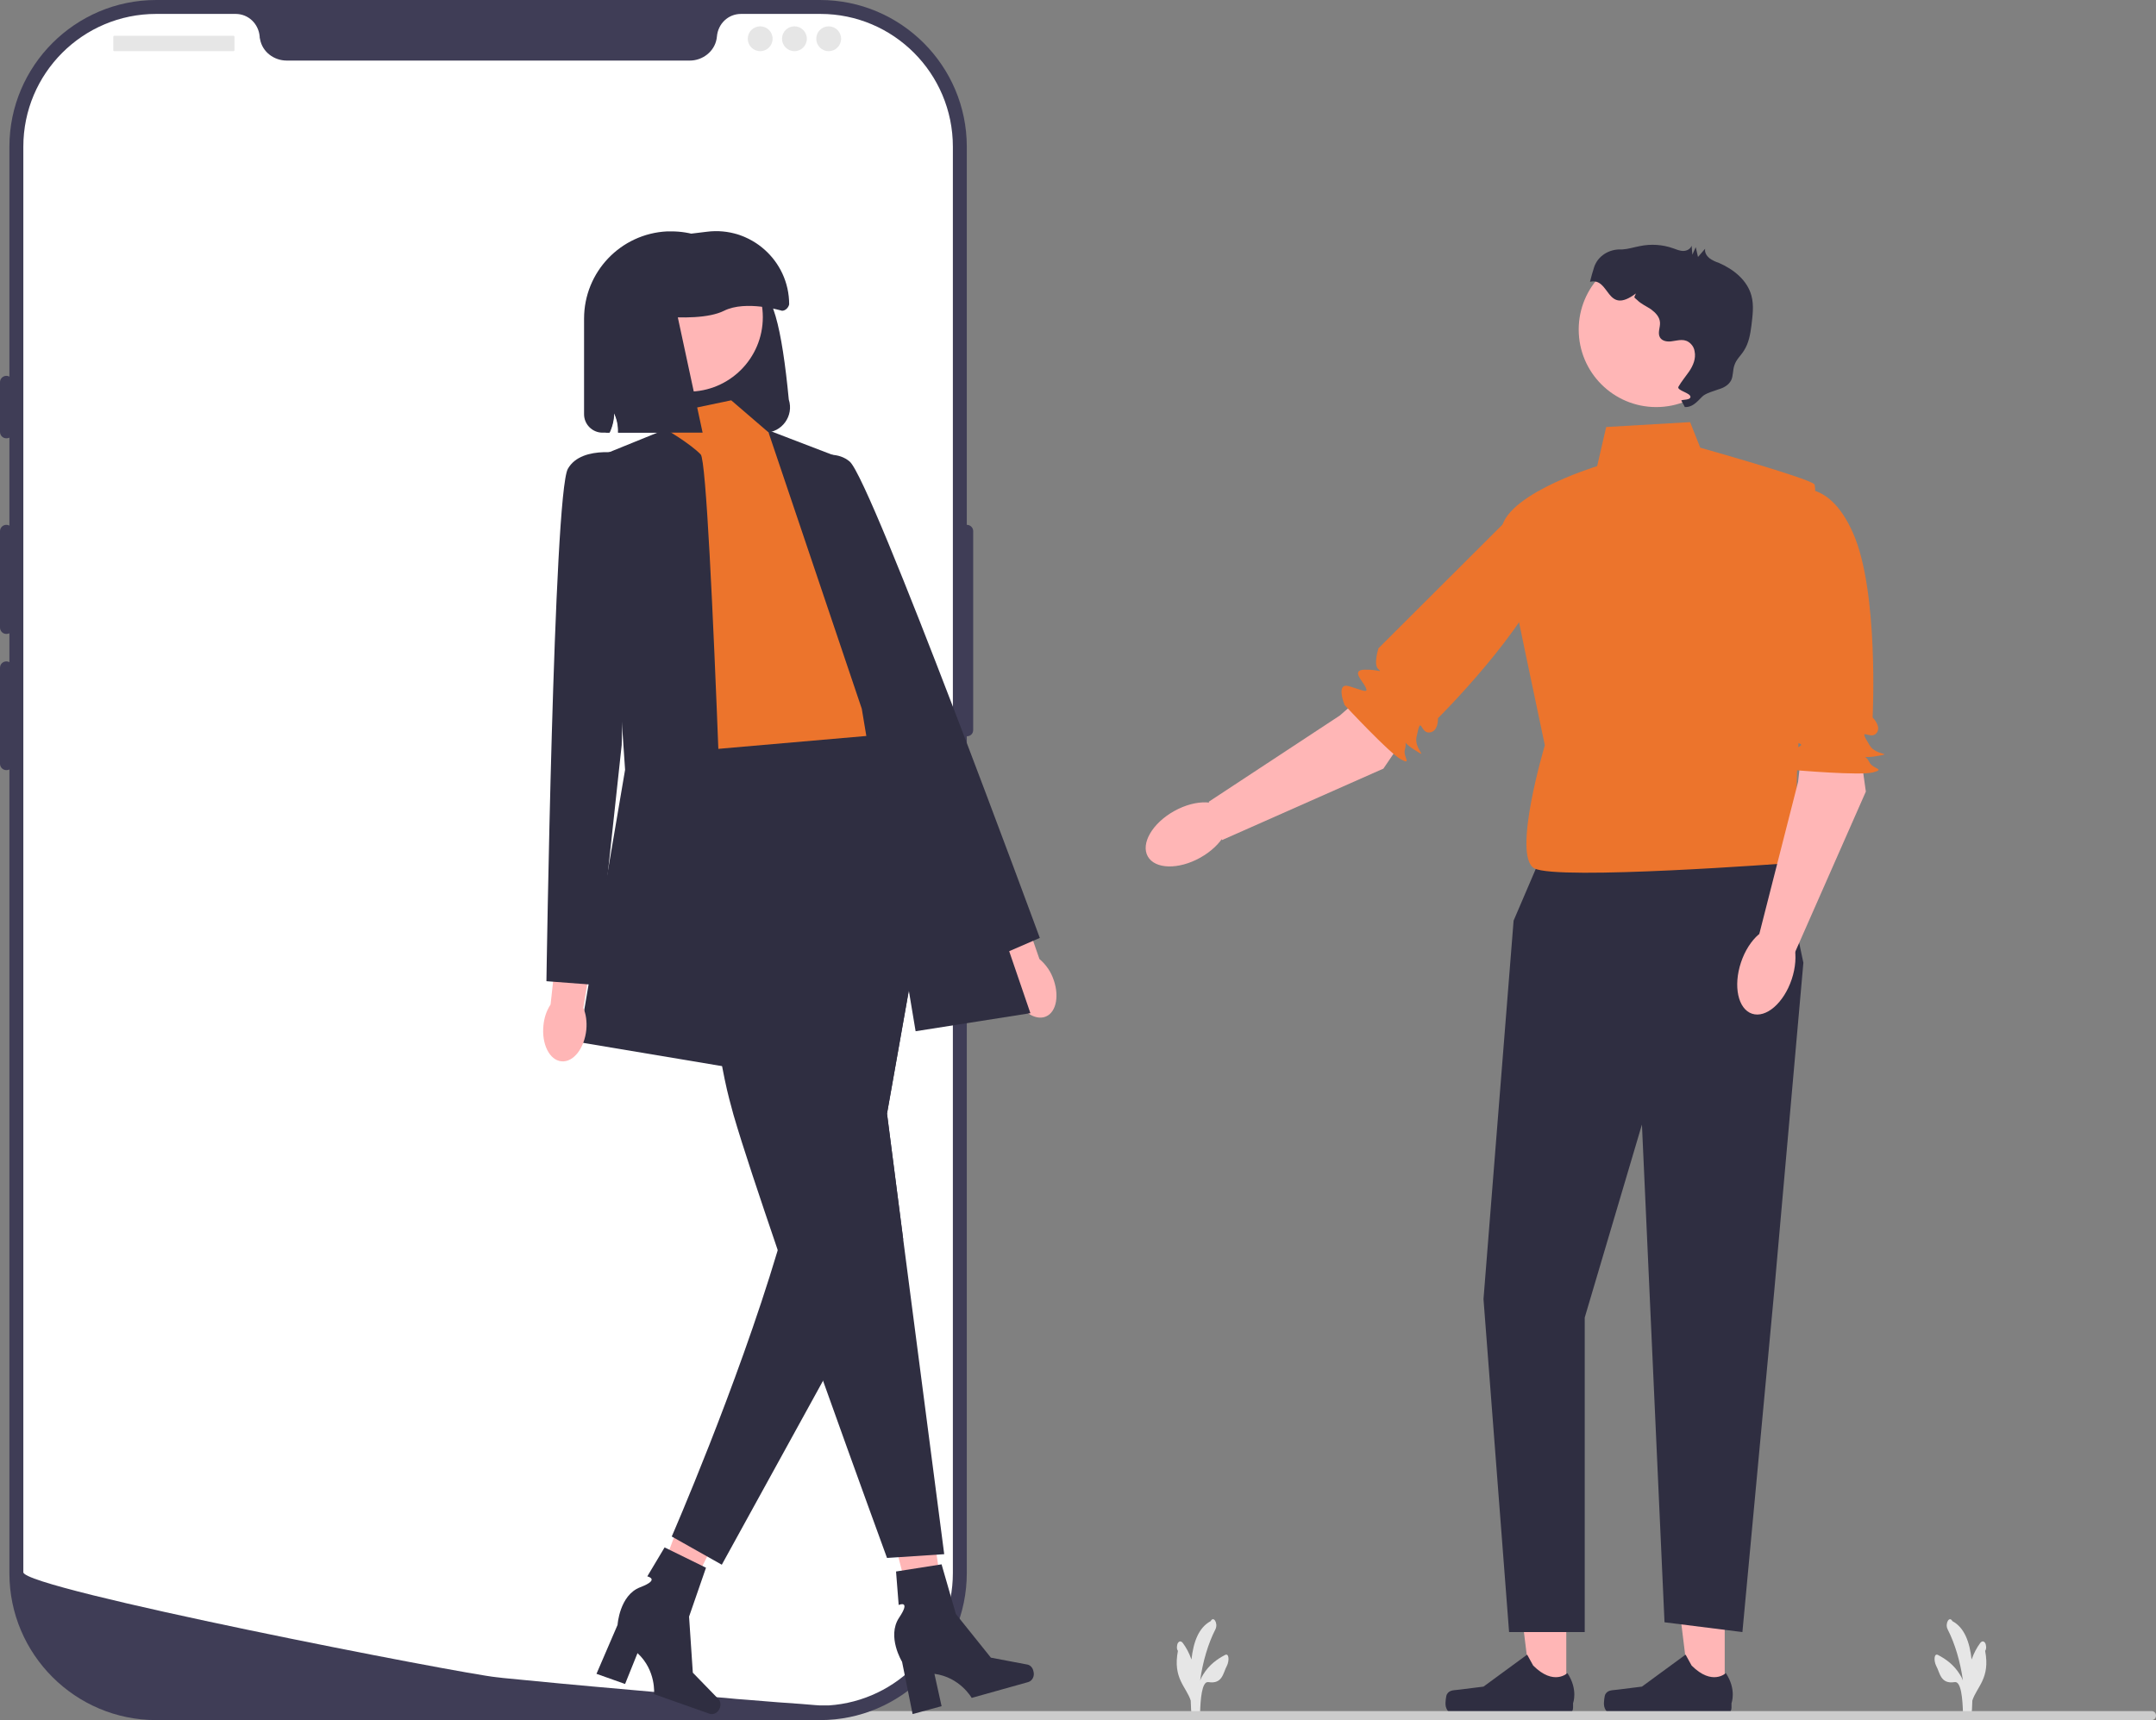<?xml version="1.0" encoding="utf-8"?>
<!-- Generator: Adobe Illustrator 27.0.1, SVG Export Plug-In . SVG Version: 6.00 Build 0)  -->
<svg version="1.1" id="Layer_1" xmlns="http://www.w3.org/2000/svg" xmlns:xlink="http://www.w3.org/1999/xlink" x="0px" y="0px"
	 viewBox="0 0 572.9 457.2" style="enable-background:new 0 0 572.9 457.2;" xml:space="preserve">
<rect x="0" y="0" width="572.9" height="457.2" fill="#808080" stroke="none"/>
<style type="text/css">
	.st0{fill:#FFB6B6;}
	.st1{fill:#2F2E41;}
	.st2{fill:#EC742C;}
	.st3{fill:#E6E6E6;}
	.st4{fill:#CCCCCC;}
	.st5{fill:#3F3D56;}
	.st6{fill:#FFFFFF;}
</style>
<g>
	<g>
		<polygon class="st0" points="458.3,450.5 449.1,450.5 444.7,414.8 458.3,414.8 		"/>
		<path class="st1" d="M426.6,450.3L426.6,450.3c-0.3,0.5-0.4,2.1-0.4,2.6l0,0c0,1.7,1.4,3.1,3.1,3.1H458c1.2,0,2.1-1,2.1-2.1v-1.2
			c0,0,1.4-3.6-1.5-8c0,0-3.6,3.5-9.1-2l-1.6-2.9l-11.6,8.5l-6.4,0.8C428.6,449.3,427.3,449.1,426.6,450.3z"/>
	</g>
	<g>
		<polygon class="st0" points="416.2,450.5 407,450.5 402.6,414.8 416.2,414.8 		"/>
		<path class="st1" d="M384.5,450.3L384.5,450.3c-0.3,0.5-0.4,2.1-0.4,2.6l0,0c0,1.7,1.4,3.1,3.1,3.1h28.7c1.2,0,2.1-1,2.1-2.1v-1.2
			c0,0,1.4-3.6-1.5-8c0,0-3.6,3.5-9.1-2l-1.6-2.9l-11.6,8.5l-6.4,0.8C386.5,449.3,385.2,449.1,384.5,450.3z"/>
	</g>
	<polygon class="st1" points="473.2,227.5 408.8,229.3 402.2,244.7 394.2,345.3 401,433.8 421.1,433.8 421.1,350.2 436.3,298.9 
		442.3,431.2 463,433.8 471.5,342.7 479.2,255.9 	"/>
	<path class="st2" d="M449.1,112.2l-22.3,1.3l-2.4,10.4c0,0-27.3,8.3-25.4,18.6s11.5,55.6,11.5,55.6s-8.8,29.4-2.8,32.7
		c6.1,3.3,68-1.4,68-1.4s4.8-13,2.2-14.7c-2.6-1.7,6-84.3,4.2-86s-30.3-9.7-30.3-9.7L449.1,112.2z"/>
	<g>
		<polygon class="st0" points="494.1,198.3 495.8,210.4 476.9,253.3 467.5,248.2 477.8,207.8 479.5,192.3 		"/>
		<path class="st2" d="M476.1,130.5c0,0,9.5-4.3,16.3,11.2c6.9,15.5,5.2,49,5.2,49s2.6,2.6,0.9,4.3s-5-2.3-1.7,3.1
			c1.7,2.9,6.9,2,1.7,2.9c-5.2,0.9-3.3-1.5-1.7,1.7c0.9,1.7,4.3,1.7,0.9,2.6c-3.4,0.9-20.7-0.6-20.7-0.6s-5.9-2.8-2.5-4.5
			s5.2-2.1,3.4-2.7s-6-0.7-3.4-3.3s4.3-2.6,2.6-2.6s-3.7-4.1-3.7-4.1L476.1,130.5L476.1,130.5z"/>
		
			<ellipse transform="matrix(0.317 -0.949 0.949 0.317 75.496 621.444)" class="st0" cx="469.2" cy="258.3" rx="12" ry="7.1"/>
	</g>
	<g>
		<polygon class="st0" points="374.4,194.3 367.6,204.3 324.7,223.3 321.2,213.1 356,190.2 367.7,180 		"/>
		<path class="st2" d="M406.8,131.9c0,0,9.9,3.2,4.5,19.3s-29.2,39.7-29.2,39.7s0.2,3.6-2.3,3.8s-2.1-5.1-3.4,1.2
			c-0.7,3.3,3.7,6.1-0.7,3.3s-1.4-3.4-2.4,0.1c-0.5,1.8,2,4.2-1.1,2.5s-14.9-14.4-14.9-14.4s-2.5-6.1,1.2-5s5.2,2,4.4,0.3
			s-4-4.6-0.3-4.7s4.9,1,3.6-0.2s0.1-5.5,0.1-5.5L406.8,131.9L406.8,131.9z"/>
		
			<ellipse transform="matrix(0.873 -0.487 0.487 0.873 -68.022 181.932)" class="st0" cx="315.6" cy="221.7" rx="12" ry="7.1"/>
	</g>
	<circle class="st0" cx="440.1" cy="87.6" r="20.6"/>
	<path class="st1" d="M423.6,71c1-3,4-4.8,7.1-4.7c0.1,0,0.3,0,0.4,0c1.6-0.1,3.1-0.6,4.7-0.9c2.9-0.6,6-0.4,8.8,0.6
		c0.9,0.3,1.7,0.7,2.7,0.7c0.9,0,1.9-0.5,2.2-1.4c0.1,0.8,0.1,1.6,0.2,2.4c0.3-0.7,0.6-1.3,0.9-2l0.6,2.6l1.9-2.2
		c-0.2,1,0.4,1.9,1.1,2.5c0.8,0.6,1.7,1,2.6,1.3c3.9,1.7,7.5,4.6,8.6,8.7c0.7,2.6,0.3,5.3,0,7.9c-0.3,2.3-0.7,4.7-2,6.7
		c-0.8,1.3-2,2.3-2.5,3.8c-0.5,1.3-0.3,2.9-0.9,4.1c-0.7,1.3-2,2-3.4,2.4c-1.3,0.5-2.7,0.8-3.9,1.6c-1.1,0.8-2.5,3.2-5,3.1l-0.8-1.5
		c-0.8-0.7,2.2-0.1,2.3-1.2c0-1.1-3.7-1.7-3.2-2.7c0.8-1.4,1.9-2.7,2.8-4c1.1-1.6,1.9-3.5,1.5-5.4c-0.1-0.8-0.5-1.5-1-2
		c-1.6-1.6-3.3-0.9-5-0.7c-1.2,0.2-2.6,0-3.2-1c-0.7-1.2,0.1-2.7,0-4c-0.1-1.5-1.2-2.6-2.4-3.5c-1.2-0.8-2.6-1.4-3.6-2.4
		c-1.1-1-0.9-0.5-0.4-1.8c-8,6-6.8-4.4-12.2-3.1C422.8,73.6,423.2,72.3,423.6,71L423.6,71z"/>
</g>
<path class="st3" d="M325.5,439.9c-2.1,1.1-4.2,2.6-5.8,5.2c-0.3,0.5-0.6,1-0.8,1.6c0.7-5,2.1-9.8,4.1-13.7c0.7-1.5-0.5-3.6-1.3-2.1
	l0,0c-3.2,1.7-4.6,5.6-5.1,10.2c-0.6-1.7-1.4-3.2-2.3-4.4c-0.4-0.5-0.9-0.6-1.3,0c-0.3,0.5-0.4,1.6,0,2.1c-1.4,7.3,2.2,9.5,3.4,13.2
	c0,0.8,0.1,1.6,0.1,2.4s0.3,1.2,0.7,1.4c0.2,0.4,0.5,0.7,0.8,0.7c0.5,0,0.9-0.7,0.9-1.5c0.1-3,0.4-8.2,2.2-7.9
	c3.8,0.6,3.9-2.5,4.9-4.3C326.7,441.4,326.6,439.3,325.5,439.9L325.5,439.9z"/>
<path class="st3" d="M515,439.9c2.1,1.1,4.2,2.6,5.8,5.2c0.3,0.5,0.6,1,0.8,1.6c-0.7-5-2.1-9.8-4.1-13.7c-0.7-1.5,0.5-3.6,1.3-2.1
	l0,0c3.2,1.7,4.6,5.6,5.1,10.2c0.6-1.7,1.4-3.2,2.3-4.4c0.4-0.5,0.9-0.6,1.3,0c0.3,0.5,0.4,1.6,0,2.1c1.4,7.3-2.2,9.5-3.4,13.2
	c0,0.8-0.1,1.6-0.1,2.4s-0.3,1.2-0.7,1.4c-0.2,0.4-0.5,0.7-0.8,0.7c-0.5,0-0.9-0.7-0.9-1.5c-0.1-3-0.4-8.2-2.2-7.9
	c-3.8,0.6-3.9-2.5-4.9-4.3C513.8,441.4,513.9,439.3,515,439.9L515,439.9z"/>
<path class="st4" d="M167.2,456c0,0.7,0.5,1.2,1.2,1.2h403.3c0.7,0,1.2-0.5,1.2-1.2s-0.5-1.2-1.2-1.2H168.4
	C167.7,454.8,167.2,455.3,167.2,456z"/>
<g>
	<path class="st5" d="M217.9,457.2H41.5c-21.5,0-39-17.5-39-39V39c0-21.5,17.5-39,39-39h176.4c21.5,0,39,17.5,39,39v379.1
		C256.9,439.7,239.4,457.2,217.9,457.2L217.9,457.2z"/>
	<path class="st5" d="M256.9,139.5c-0.9,0-1.7,0.7-1.7,1.7V194c0,0.9,0.7,1.7,1.7,1.7s1.7-0.7,1.7-1.7v-52.8
		C258.6,140.2,257.8,139.5,256.9,139.5z"/>
	<path class="st6" d="M253.2,39v379.1c0,18.7-14.6,34-33,35.2l0,0c-0.3,0-0.5,0-0.8,0c-0.5,0-1,0-1.5,0c0,0-1.8-0.1-5.1-0.4
		c-3.4-0.2-8.2-0.6-14.3-1.1c-1.8-0.1-3.7-0.3-5.8-0.5c-4-0.3-8.5-0.7-13.2-1.1c-1.9-0.2-3.9-0.3-5.9-0.5
		c-10.2-0.9-21.7-1.9-33.8-3.1c-2-0.2-4.1-0.4-6.2-0.6c-0.5-0.1-1.1-0.1-1.7-0.2C123.3,445,6.2,422.3,6.2,417.9V39
		C6.2,19.5,22,3.7,41.5,3.7h21.1c3.4,0,6.1,2.6,6.4,6c0,0.2,0,0.4,0.1,0.7c0.6,3.4,3.7,5.7,7.1,5.7h107.1c3.4,0,6.5-2.4,7.1-5.7
		c0-0.2,0.1-0.4,0.1-0.7c0.3-3.4,3-6,6.4-6H218C237.4,3.7,253.2,19.5,253.2,39L253.2,39z"/>
	<path class="st5" d="M1.7,99.9c-0.9,0-1.7,0.7-1.7,1.7v13.2c0,0.9,0.7,1.7,1.7,1.7s1.7-0.7,1.7-1.7v-13.2
		C3.3,100.6,2.6,99.9,1.7,99.9z"/>
	<path class="st5" d="M1.7,139.5c-0.9,0-1.7,0.7-1.7,1.7v25.6c0,0.9,0.7,1.7,1.7,1.7s1.7-0.7,1.7-1.7v-25.6
		C3.3,140.2,2.6,139.5,1.7,139.5z"/>
	<path class="st5" d="M1.7,175.8c-0.9,0-1.7,0.7-1.7,1.7V203c0,0.9,0.7,1.7,1.7,1.7s1.7-0.7,1.7-1.7v-25.6
		C3.3,176.5,2.6,175.8,1.7,175.8z"/>
	<path class="st3" d="M30.4,9.5H62c0.2,0,0.3,0.1,0.3,0.3v3.5c0,0.2-0.1,0.3-0.3,0.3H30.4c-0.2,0-0.3-0.1-0.3-0.3V9.8
		C30.1,9.6,30.3,9.5,30.4,9.5z"/>
	<circle class="st3" cx="202" cy="10.3" r="3.3"/>
	<circle class="st3" cx="211.1" cy="10.3" r="3.3"/>
	<circle class="st3" cx="220.2" cy="10.3" r="3.3"/>
</g>
<g>
	<g>
		<polygon class="st0" points="244.3,435.6 251.9,433.7 246.7,398.5 235.5,401.3 		"/>
		<path class="st1" d="M274.6,444.2L274.6,444.2c0.4,1.3-0.3,2.6-1.4,2.9l-15,4.2c0,0-3.1-5.5-9.9-6.4l1.9,8.6l-7.7,2.1l-2.8-13.9
			c0,0-4.1-6.7-0.8-11.7c3.3-4.9-0.1-3.4-0.1-3.4l-0.7-8.9l12.1-1.9L254,429l9.3,11.6l9.5,1.8C273.7,442.5,274.4,443.2,274.6,444.2
			L274.6,444.2z"/>
	</g>
	<g>
		<polygon class="st0" points="171.3,429.5 178.7,432.3 194.5,400.4 183.7,396.3 		"/>
		<path class="st1" d="M191.3,453.9L191.3,453.9c-0.4,1.3-1.7,2-2.8,1.6l-14.7-5.2c0,0,0.6-6.3-4.4-10.9l-3.3,8.2l-7.6-2.7l5.6-13
			c0,0,0.5-7.9,6-10s1.9-2.9,1.9-2.9l4.6-7.7l11,5.4l-4.5,13l1,14.9l6.7,6.9C191.4,452,191.6,453,191.3,453.9L191.3,453.9z"/>
	</g>
	<path class="st1" d="M203.2,115h-39c0.1-1.8-0.3-3.7-1.1-5.3c0,1.8-0.4,3.6-1.2,5.3h-1.8c-2.7,0-4.9-2.2-4.9-4.9V84.7
		c0-12.4,9.7-22.6,22.1-23.2c0.4,0,0.7,0,1.1,0c10.1,0,19.1,6.5,22.2,16.2c4.5-2.1,7.2,9.7,9,28.5C211,110.5,207.8,115,203.2,115z"
		/>
	<path class="st0" d="M279.7,259.7c1.9,4.6,1.1,9.3-1.8,10.5s-6.8-1.5-8.8-6.1c-0.8-2-1.2-4-1-5.8l-7.9-19.5l9.2-3.5l6.8,19.6
		C277.6,256.1,278.9,257.7,279.7,259.7L279.7,259.7z"/>
	<path class="st2" d="M194.3,106.4l-18.6,3.9l2.9,8.6l-5.7,65.6l9.5,21.1l58.1-4.8l-14.3-28.6c0,0,5.7-23.8-1.9-28.6
		s-20-28.6-20-28.6L194.3,106.4L194.3,106.4z"/>
	<path class="st1" d="M176.9,114.1l-16.5,6.7l5.7,83.8L153.8,277l40,6.7c0,0-4.8-160-7.6-162.9S176.9,114.1,176.9,114.1L176.9,114.1
		z"/>
	<path class="st1" d="M209.3,124.5c0,0,10.7-6.8,16.5-1.8s50.5,126.6,50.5,126.6l-12,5.2l-27.6-57.9L209.3,124.5z"/>
	<path class="st1" d="M240,329.4l10.9,83.7l-15.2,1c0,0-7.9-21.6-17-47.1c-1.9-5.4-3.9-11-5.8-16.6c-2.1-6.1-4.2-12.1-6.2-18
		c-4.9-14.4-9.3-27.5-11.8-36.1c-0.4-1.5-0.8-2.9-1.1-4.1c-6.7-25.6-10.5-92.5-10.5-92.5l55.2-4.8l0.6,0.7l11.8,14.7l-0.6,3.1
		L235.7,296L240,329.4L240,329.4z"/>
	<path class="st1" d="M235.7,296l4.3,33.4l-19.5,34.4l-1.8,3.2l-26.9,48.9l-13.3-7.5c0,0,17.3-39.7,28.1-75.9
		c1.2-4,2.3-7.9,3.3-11.7c2.9-11.2-1.9-31.7,0-37.3c6.4-19,27.1-57.1,36.8-74.3l3.6,4.5L235.7,296L235.7,296z"/>
	<polygon class="st1" points="204,114.3 223.3,121.7 273.8,269.3 243.3,274.1 229,188.4 	"/>
	<path class="st0" d="M155.8,273.7c-0.5,4.9-3.4,8.7-6.6,8.4s-5.3-4.6-4.8-9.5c0.2-2.2,0.9-4.1,1.9-5.6l2.3-20.9l9.8,1.3l-3.4,20.5
		C155.7,269.5,156,271.5,155.8,273.7z"/>
	<path class="st1" d="M167.1,120.8c0,0-12.4-2.9-16.2,3.8c-3.8,6.7-5.7,136.2-5.7,136.2l13.1,1l6.9-63.8L167.1,120.8L167.1,120.8z"
		/>
	<circle class="st0" cx="182.9" cy="84.3" r="19.8"/>
	<path class="st1" d="M207.8,82.6c0,0-9.6-2.9-15.4,0c-8,4-28.5,0-28.5,0v-8.9c0-5.2,3.9-9.6,9.1-10.3l14.8-1.8
		c11.6-1.5,21.9,7.6,21.9,19.3l0,0C209.5,81.8,208.7,82.6,207.8,82.6z"/>
	<path class="st1" d="M186.7,115h-22.4c0.1-1.8-0.3-3.7-1.1-5.3c0,1.8-0.4,3.6-1.2,5.3h-1V75h17.1L186.7,115z"/>
</g>
</svg>
